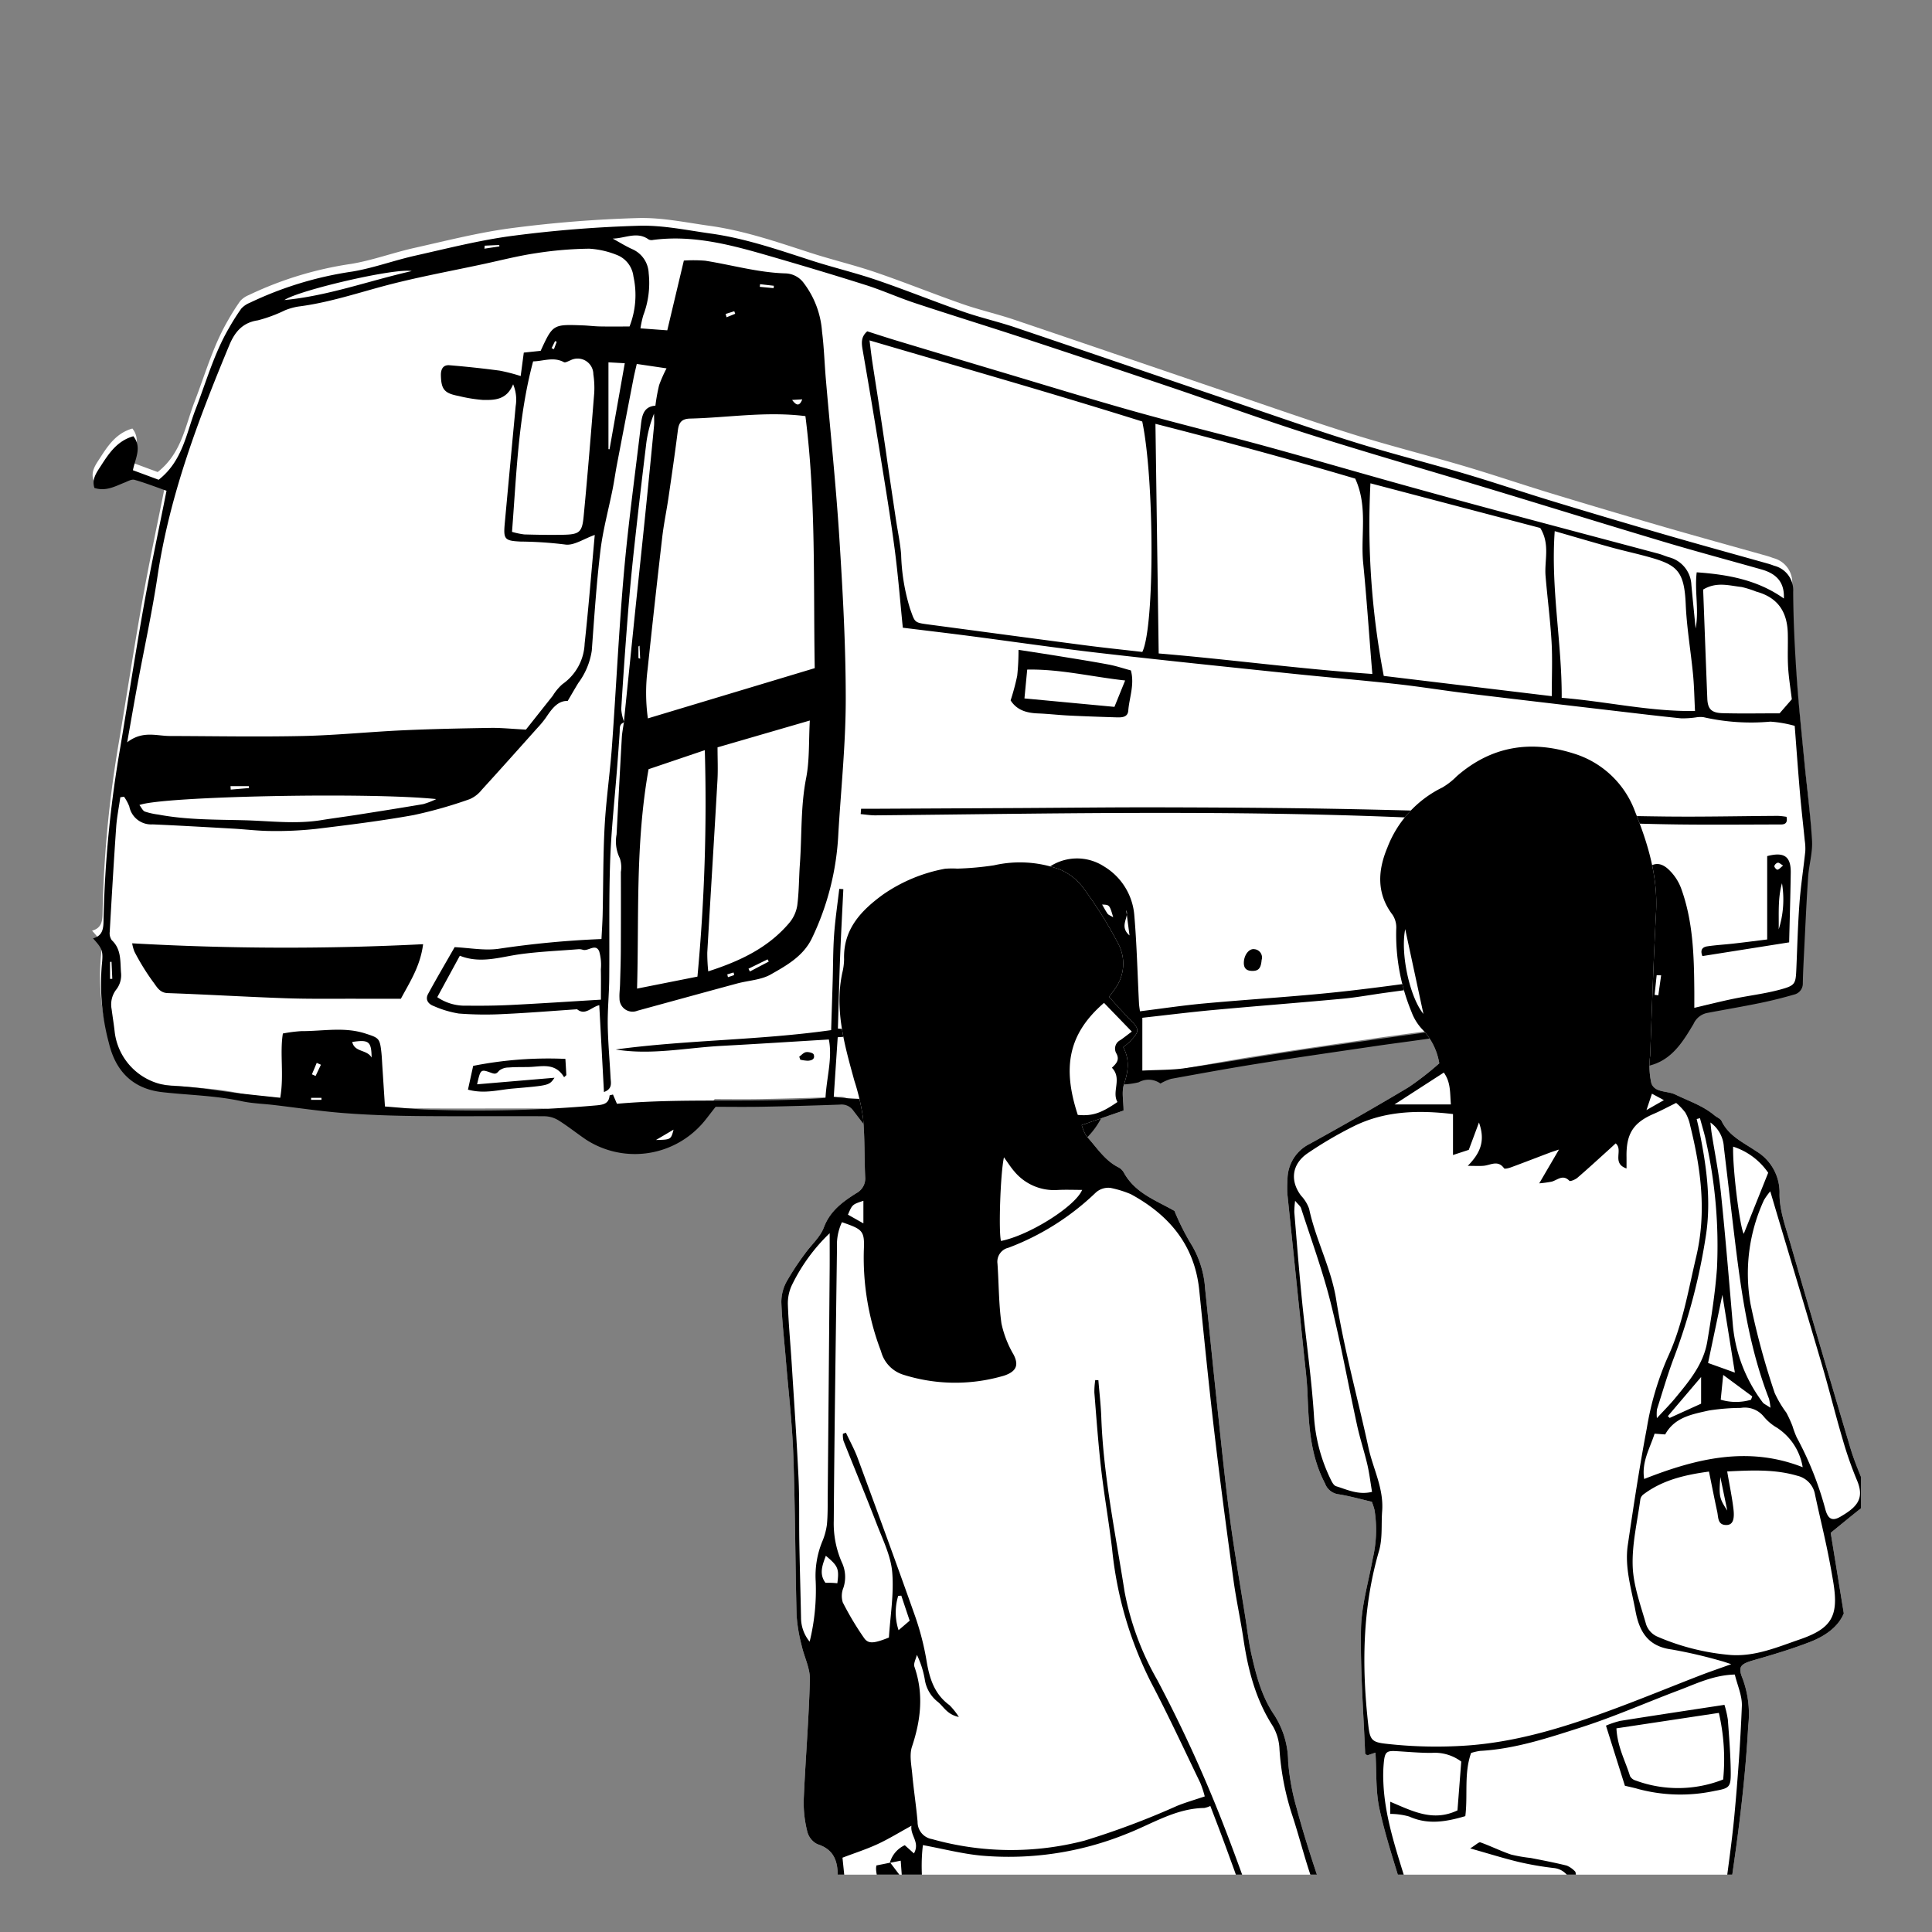 <svg xmlns="http://www.w3.org/2000/svg" xmlns:xlink="http://www.w3.org/1999/xlink" viewBox="0 0 300 300"><rect x="0" y="0" width="300" height="300" fill="#808080" stroke="none"/><defs><style>.a{fill:none;}.b{clip-path:url(#a);}.c{fill:#fff;}.c,.d{fill-rule:evenodd;}</style><clipPath id="a"><rect class="a" x="7.146" y="9.259" width="281.837" height="281.836"/></clipPath></defs><title>gl_nav27</title><g class="b"><path class="c" d="M110.975,170.666c-1.01,1.261-1.621,2.154-2.361,2.924a13.961,13.961,0,0,1-17.739,2.192c-1.45-.982-2.821-2.088-4.306-3.015a4.311,4.311,0,0,0-2.157-.634c-6.546-.043-13.094.035-19.64-.032-3.834-.039-7.674-.163-11.494-.458-3.656-.28-7.29-.832-10.934-1.26-1.665-.195-3.36-.238-4.99-.591-4.063-.879-8.214-.935-12.317-1.4-4.701-.533-7.262-3.397-8.274-7.612a35.472,35.472,0,0,1-1.109-12.066c.242-2.279.114-2.571-1.358-4.201,1.601-.427,1.615-1.68,1.634-2.966a177.779,177.779,0,0,1,2.594-26.679c1.225-7.316,2.344-14.651,3.647-21.954,1.049-5.876,2.306-11.715,3.536-17.908-1.562-.547-3.246-1.205-4.978-1.7-.436-.125-1.036.232-1.536.429-1.463.575-2.871,1.403-4.678.838-.458-1.387.357-2.432,1.02-3.465,1.243-1.94,2.535-3.859,5.023-4.566,1.355,1.715.317,3.378-.07,5.276,1.425.528,2.797,1.037,3.998,1.481,3.732-2.928,4.278-7.188,5.735-10.947,1.642-4.238,2.868-8.642,5.178-12.602a33.489,33.489,0,0,1,1.915-3.026,3.629,3.629,0,0,1,1.309-.9,55.37,55.37,0,0,1,15.949-4.854c3.288-.551,6.465-1.733,9.729-2.464,5.057-1.133,10.105-2.427,15.229-3.094a194.085,194.085,0,0,1,19.567-1.553c3.695-.102,7.426.697,11.125,1.211,5.396.75,10.524,2.535,15.684,4.203,3.338,1.078,6.765,1.886,10.082,3.019,4.528,1.547,8.971,3.347,13.488,4.925,2.631.918,5.366,1.532,8.008,2.425,11.197,3.779,22.375,7.62,33.565,11.421,6.351,2.157,12.682,4.388,19.082,6.386,5.709,1.782,11.52,3.237,17.256,4.934,4.516,1.336,8.976,2.858,13.482,4.229q8.821,2.683,17.676,5.25c5.287,1.532,10.594,2.988,15.891,4.481.307.087.607.198.908.31a3.91,3.91,0,0,1,2.953,4.038c.021,4.298.234,8.601.523,12.891.295,4.382.758,8.751,1.178,13.122.406,4.213.977,8.415,1.225,12.637.109,1.873-.482,3.777-.609,5.678-.262,3.894-.432,7.795-.629,11.693-.08,1.592-.162,3.186-.191,4.781a1.749,1.749,0,0,1-1.371,1.751c-1.752.507-3.523.95-5.309,1.316-2.727.56-5.475,1.024-8.209,1.542a2.958,2.958,0,0,0-2.076,1.688c-1.547,2.596-3.178,5.303-6.274,6.312a45.897,45.897,0,0,1-6.928,1.594,18.389,18.389,0,0,1-4.311.01,5.73,5.73,0,0,1-5.445-5.568c-.047-.538-.111-1.075-.182-1.744a22.057,22.057,0,0,0-6.699.094q-6.519.94-13.039,1.848c-2.209.311-4.422.593-6.627.918-5.996.885-11.998,1.742-17.984,2.693-4.566.725-9.115,1.561-13.666,2.385a8.112,8.112,0,0,0-1.629.723,3.15,3.15,0,0,0-3.383-.193,12.336,12.336,0,0,1-3.482.332c-.517,1.162-1.188,2.6-1.797,4.062a12.441,12.441,0,0,1-3.621,4.99c-1.238,1.008-2.449,2.062-3.775,2.941a6.818,6.818,0,0,1-2.83,1.193c-4.186.469-8.373,1.312-12.607.318a11.622,11.622,0,0,0-3.066-.387c-3.924.16-6.917-1.617-9.41-4.407-1.326-1.485-2.522-3.09-3.736-4.672a2.223,2.223,0,0,0-2.059-.907q-6.088.226-12.183.334C115.55,170.704,113.005,170.666,110.975,170.666Z"/><path class="d" d="M111.125,171.863c-1.01,1.261-1.62,2.154-2.36,2.924a13.961,13.961,0,0,1-17.739,2.192c-1.451-.982-2.822-2.088-4.306-3.015a4.314,4.314,0,0,0-2.157-.634c-6.547-.043-13.094.035-19.641-.032-3.833-.039-7.673-.163-11.494-.458-3.655-.28-7.289-.832-10.934-1.26-1.665-.195-3.361-.238-4.99-.591-4.064-.879-8.214-.934-12.318-1.4-4.701-.533-7.262-3.397-8.273-7.612a35.519,35.519,0,0,1-1.109-12.065c.242-2.279.115-2.571-1.357-4.201,1.6-.427,1.615-1.68,1.634-2.966a177.649,177.649,0,0,1,2.594-26.679c1.224-7.316,2.343-14.651,3.647-21.954,1.049-5.876,2.305-11.715,3.536-17.908-1.562-.547-3.247-1.205-4.978-1.7-.438-.125-1.037.232-1.537.429-1.462.575-2.871,1.403-4.678.838-.457-1.387.357-2.432,1.02-3.465,1.244-1.94,2.535-3.859,5.023-4.566,1.355,1.715.318,3.378-.07,5.276,1.426.528,2.798,1.037,3.998,1.482,3.733-2.928,4.279-7.188,5.736-10.947,1.642-4.238,2.867-8.642,5.178-12.602a33.476,33.476,0,0,1,1.915-3.026,3.616,3.616,0,0,1,1.308-.9A55.382,55.382,0,0,1,54.721,42.166c3.289-.551,6.465-1.733,9.729-2.464,5.056-1.133,10.104-2.427,15.229-3.094a194.066,194.066,0,0,1,19.566-1.553c3.695-.102,7.427.697,11.125,1.211,5.396.75,10.525,2.535,15.684,4.203,3.338,1.078,6.766,1.886,10.082,3.02,4.529,1.547,8.971,3.347,13.489,4.925,2.63.918,5.366,1.532,8.007,2.425,11.197,3.779,22.375,7.62,33.565,11.421,6.351,2.157,12.681,4.388,19.081,6.386,5.71,1.782,11.52,3.237,17.257,4.934,4.516,1.336,8.977,2.858,13.482,4.229q8.82,2.684,17.676,5.25c5.286,1.532,10.593,2.988,15.89,4.481.308.087.608.198.908.309a3.909,3.909,0,0,1,2.953,4.038c.022,4.298.235,8.601.524,12.891.294,4.382.757,8.751,1.178,13.122.405,4.213.977,8.415,1.224,12.637.109,1.873-.482,3.777-.609,5.678-.262,3.894-.431,7.795-.628,11.693-.08,1.592-.162,3.186-.192,4.781a1.748,1.748,0,0,1-1.371,1.751c-1.751.507-3.523.95-5.309,1.316-2.727.559-5.474,1.024-8.209,1.542a2.96,2.96,0,0,0-2.076,1.688c-1.547,2.596-3.177,5.303-6.272,6.312a45.921,45.921,0,0,1-6.929,1.594,18.39,18.39,0,0,1-4.311.01,5.728,5.728,0,0,1-5.444-5.568c-.047-.538-.112-1.075-.183-1.744a22.06,22.06,0,0,0-6.699.094q-6.517.941-13.039,1.848c-2.208.31-4.421.593-6.627.918-5.996.885-11.997,1.742-17.983,2.693-4.567.725-9.116,1.56-13.667,2.385a8.109,8.109,0,0,0-1.628.723,3.15,3.15,0,0,0-3.383-.193,12.353,12.353,0,0,1-3.483.332c-.517,1.162-1.188,2.6-1.797,4.062a12.441,12.441,0,0,1-3.621,4.99c-1.237,1.008-2.449,2.062-3.775,2.941a6.82,6.82,0,0,1-2.83,1.193c-4.186.469-8.373,1.312-12.607.318a11.617,11.617,0,0,0-3.066-.387c-3.923.16-6.916-1.617-9.409-4.407-1.327-1.485-2.522-3.09-3.737-4.672a2.222,2.222,0,0,0-2.058-.907q-6.089.226-12.183.334C115.701,171.901,113.156,171.863,111.125,171.863ZM96.939,112.167c-.84.252-.678.949-.719,1.575-.113,1.75-.243,3.499-.377,5.248-.379,4.934-.932,9.86-1.102,14.801-.209,6.071-.08,12.153-.141,18.23-.025,2.391-.266,4.782-.229,7.17.043,2.713.297,5.422.437,8.133.041.805.343,1.75-1.026,2.244-.244-4.541-.482-8.945-.728-13.487-1.272.318-2.182,1.659-3.441.638-3.811.255-7.619.569-11.434.742a52.742,52.742,0,0,1-6.94-.08,15.871,15.871,0,0,1-3.884-1.16c-.851-.309-1.365-.994-.878-1.889,1.327-2.441,2.736-4.835,4.12-7.259,2.289.114,4.549.546,6.719.271a146.743,146.743,0,0,1,16.08-1.529c.065-1.319.154-2.582.184-3.846.102-4.551.061-9.109.307-13.652.226-4.143.834-8.264,1.135-12.404.652-9.004,1.068-18.027,1.863-27.017.682-7.715,1.756-15.395,2.656-23.09.164-1.406.49-2.689,2.23-2.811a29.042,29.042,0,0,1,.574-3.18,20.924,20.924,0,0,1,1.156-2.617c-1.5-.223-2.975-.44-4.625-.684-.205.906-.376,1.583-.509,2.268Q97.071,65.472,95.791,72.168c-.238,1.249-.409,2.513-.657,3.761-.636,3.195-1.513,6.359-1.901,9.584-.62,5.152-.958,10.34-1.342,15.519a11.151,11.151,0,0,1-2.092,5.022c-.508.83-.99,1.674-1.653,2.797-1.489-.081-2.444,1.179-3.351,2.546a15.123,15.123,0,0,1-1.371,1.663c-2.867,3.207-5.729,6.419-8.63,9.596a4.837,4.837,0,0,1-1.854,1.434,68.942,68.942,0,0,1-8.743,2.481c-5.019.904-10.093,1.53-15.158,2.143a56.795,56.795,0,0,1-6.933.323c-1.989-.006-3.977-.259-5.968-.371-4.138-.234-8.276-.475-12.417-.656a3.466,3.466,0,0,1-3.643-2.781,7.083,7.083,0,0,0-.822-1.518c-.191.028-.381.058-.572.087-.219,1.537-.533,3.069-.642,4.615-.378,5.419-.694,10.843-1.002,16.266a1.87,1.87,0,0,0,.325,1.322c1.541,1.44,1.274,3.375,1.438,5.147a3.646,3.646,0,0,1-.685,2.427,3.787,3.787,0,0,0-.785,3.128c.151,1.188.353,2.37.479,3.559a9.522,9.522,0,0,0,9.095,8.357c3.492.122,6.964.774,10.446,1.176,2.022.233,4.048.439,6.159.667.622-3.54-.092-6.826.412-9.98a22.499,22.499,0,0,1,2.854-.368c3.331.018,6.675-.704,9.989.379,2.041.667,2.215.702,2.453,2.914.077.715.103,1.435.15,2.153.134,2.051.266,4.101.405,6.254,2.425.18,4.72.445,7.019.502a209.313,209.313,0,0,0,25.872-.678c1.039-.103,1.886-.268,1.989-1.522.005-.052.263-.084.527-.161.193.453.394.92.615,1.438,10.793-.952,21.574-.067,32.385-.91.177-3.223,1.102-6.153.523-9.072-5.686.342-11.178.698-16.672.992-5.469.294-10.914,1.465-16.428.559,11.07-1.496,22.28-1.42,33.455-3.004.084-2.713.166-5.186.238-7.658.071-2.393.053-4.793.223-7.18.17-2.373.525-4.733.8-7.1q.315.026.632.053c-.17,3.532-.365,7.064-.504,10.597-.142,3.644-.227,7.289-.34,11.042a15.047,15.047,0,0,0,1.826.09c5.332-.416,10.658-.904,15.994-1.256a2.586,2.586,0,0,0,2.602-2.25c.67-2.382,1.443-4.736,2.238-7.08a29.463,29.463,0,0,1,9.704-14.258,7.683,7.683,0,0,1,8.925-.439,9.752,9.752,0,0,1,4.74,7.65c.386,4.524.49,9.073.723,13.612.022.444.105.887.152,1.253,3.397-.423,6.633-.913,9.888-1.212,7.55-.693,15.13-1.115,22.659-1.978,8.56-.981,17.082-2.305,25.615-3.514,5.287-.75,10.566-1.567,15.818-2.35.245-.796.41-1.317.566-1.842.85-2.824,1.658-5.662,2.566-8.468a7.786,7.786,0,0,1,1.236-2.306c1.092-1.421,2.371-1.615,3.693-.393a7.763,7.763,0,0,1,1.967,2.908c1.877,5.109,2.024,10.472,2.07,15.836.008.857.001,1.717.001,2.781,2.193-.512,4.111-1,6.049-1.401,2.416-.5,4.886-.784,7.261-1.427,2.415-.654,2.433-.885,2.539-3.353.144-3.348.229-6.7.477-10.04.201-2.7.62-5.384.906-8.078a8.244,8.244,0,0,0-.082-1.666c-.243-2.464-.533-4.925-.745-7.391-.307-3.562-.561-7.126-.816-10.431a18.77,18.77,0,0,0-3.779-.654,33.239,33.239,0,0,1-10.359-.686,3.817,3.817,0,0,0-1.19.026,14.453,14.453,0,0,1-2.32.148c-3.254-.326-6.501-.718-9.749-1.099-7.766-.911-15.535-1.811-23.298-2.753-3.726-.453-7.433-1.066-11.161-1.476-5.475-.604-10.967-1.062-16.445-1.635-9.851-1.031-19.705-2.037-29.544-3.174-6.819-.787-13.615-1.785-20.424-2.671-3.352-.436-6.709-.83-10.222-1.263-.41-4.025-.73-8.143-1.27-12.232-.647-4.9-1.455-9.779-2.244-14.66q-1.312-8.127-2.724-16.238c-.183-1.057-.288-2.031.715-2.893,1.499.475,3.005.973,4.523,1.43q7.912,2.388,15.829,4.751c7.043,2.099,14.066,4.267,21.139,6.253,6.689,1.879,13.445,3.515,20.148,5.347,7.005,1.915,13.976,3.956,20.972,5.905q8.304,2.316,16.633,4.545c7.863,2.111,15.736,4.191,23.604,6.293.539.143,1.055.374,1.588.541a4.639,4.639,0,0,1,3.535,4.314c.207,2.254.436,4.504.657,6.756.552-2.894-.185-5.797.169-8.716,5.003.354,9.525,1.226,13.532,4.069.116-2.408-1.02-3.82-3.467-4.512-5.067-1.433-10.156-2.795-15.202-4.303-9.014-2.693-17.998-5.486-27.003-8.211-9.309-2.817-18.659-5.498-27.93-8.435-7.227-2.289-14.351-4.9-21.534-7.328q-11.227-3.794-22.48-7.503c-5.76-1.895-11.555-3.681-17.311-5.587-2.576-.852-5.061-1.981-7.645-2.801-5.096-1.613-10.219-3.142-15.354-4.625-5.759-1.664-11.552-3.174-17.649-2.378a1.058,1.058,0,0,1-.683-.059c-1.821-1.319-3.624-.185-5.601-.145,1.137.62,2.047,1.191,3.018,1.629a4.255,4.255,0,0,1,2.572,3.74,14.063,14.063,0,0,1-.84,6.553,15.622,15.622,0,0,0-.439,2.014c1.572.117,2.873.213,4.166.308.893-3.758,1.717-7.226,2.574-10.833a23.035,23.035,0,0,1,3.326.024c4.168.66,8.249,1.855,12.506,1.968a3.649,3.649,0,0,1,2.814,1.535,14.101,14.101,0,0,1,2.811,7.506c.312,2.453.382,4.936.594,7.402.703,8.199,1.569,16.387,2.092,24.596.533,8.363,1.001,16.747.996,25.122-.004,6.935-.739,13.869-1.149,20.804a41.984,41.984,0,0,1-4.144,16.358c-1.352,2.729-3.914,4.154-6.357,5.54-1.516.861-3.473.929-5.219,1.4-5.16,1.395-10.313,2.816-15.469,4.225a2.028,2.028,0,0,1-2.793-1.916c-.046-.713.064-1.435.084-2.152.048-1.756.113-3.513.122-5.27q.029-6.104.007-12.209a4.429,4.429,0,0,0-.156-2.106,5.896,5.896,0,0,1-.511-3.713c.27-5.023.528-10.049.815-15.071.046-.794.223-1.58.318-2.39q.798-7.849,1.6-15.695c.548-5.314,1.119-10.626,1.662-15.94q.73-7.137,1.414-14.278c.062-.65.008-1.312.008-1.969a18.582,18.582,0,0,0-1.25,4.977q-.999,8.181-1.891,16.375-.554,5.112-.951,10.241-.565,7.148-1.003,14.306A7.353,7.353,0,0,0,96.939,112.167ZM81.666,113.293c1.294-1.632,2.725-3.438,4.158-5.243a7.961,7.961,0,0,1,1.52-1.822,8.044,8.044,0,0,0,3.439-6.293c.62-5.678,1.069-11.375,1.571-16.871-1.701.594-3.266,1.705-4.614,1.486a60.078,60.078,0,0,0-6.896-.456c-2.524-.122-2.693-.362-2.457-2.915q.835-9.066,1.688-18.131a6.133,6.133,0,0,0-.397-3.374c-1.014,2.464-2.912,2.458-4.711,2.427a23.132,23.132,0,0,1-3.768-.617c-2.188-.412-2.689-1.018-2.736-3.195-.021-.936.322-1.658,1.334-1.575q3.905.321,7.792.838a28.051,28.051,0,0,1,3.262.841c.191-1.432.333-2.503.483-3.641.971-.102,1.822-.191,2.62-.275,1.901-4.123,1.901-4.127,6.576-3.951.878.033,1.753.148,2.63.164,1.494.028,2.99.008,4.593.008a13.394,13.394,0,0,0,.606-7.775,4.106,4.106,0,0,0-2.277-3.208A13.505,13.505,0,0,0,91.5,38.616a57.868,57.868,0,0,0-8.309.705c-2.678.397-5.314,1.074-7.965,1.647-5.303,1.147-10.656,2.103-15.885,3.519-4.314,1.169-8.56,2.55-13.018,3.112a9.668,9.668,0,0,0-2.07.584,22.648,22.648,0,0,1-4.215,1.56c-2.423.352-3.609,1.877-4.436,3.865C30.791,65.194,26.346,76.886,24.471,89.402c-.85,5.679-2.086,11.298-3.132,16.948-.504,2.721-.973,5.449-1.589,8.916,2.398-1.853,4.533-.985,6.631-.981,6.869.019,13.74.15,20.607.002,5.186-.112,10.36-.646,15.545-.885,4.547-.208,9.1-.3,13.652-.373C77.826,113.004,79.472,113.181,81.666,113.293Zm95.7-47.844c-13.917-4.37-27.98-8.371-42.347-12.592.178,1.386.282,2.312.42,3.235.307,2.045.637,4.088.947,6.133q.574,3.782,1.132,7.566c.129.865.243,1.733.371,2.6q.611,4.134,1.229,8.268c.272,1.812.664,3.614.809,5.436a31.35,31.35,0,0,0,1.389,8.438c.752,2.066.594,2.135,2.716,2.418,8.142,1.082,16.28,2.182,24.425,3.246,2.99.391,5.991.699,8.922,1.038C179.309,97.263,179.256,74.46,177.366,65.449Zm35.731,39.204c-.061-.725-.094-1.109-.125-1.493-.425-5.247-.779-10.501-1.298-15.739-.427-4.312.767-8.75-1.237-13.104-10.125-2.996-20.549-5.836-31.02-8.505.169,11.995.335,23.733.504,35.657C190.826,102.375,201.853,103.88,213.098,104.653Zm-86.586-.902c-.223-13.002.215-26.143-1.447-39.137-6.141-.769-12.006.242-17.893.383-1.371.031-1.765.651-1.917,1.862-.439,3.479-.945,6.95-1.454,10.421-.3,2.052-.731,4.086-.969,6.144q-1.185,10.222-2.264,20.454a29.066,29.066,0,0,0,.034,7.673C109.301,108.933,117.812,106.37,126.512,103.751ZM239.168,81.983c-8.737-2.297-17.586-4.625-26.367-6.934a124.716,124.716,0,0,0,2.069,29.908c8.778,1.058,17.369,2.093,26.087,3.143,0-3.041.123-5.739-.031-8.422-.197-3.424-.65-6.832-.933-10.252C239.795,87.02,240.736,84.529,239.168,81.983Zm-61.786,76.056v8.204c2.409-.127,4.573-.077,6.687-.383,6.631-.959,13.232-2.119,19.863-3.076,10.904-1.574,21.818-3.07,32.735-4.553,3.474-.472,6.979-.707,10.448-1.211,2.91-.424,2.894-.557,3.053-3.465.057-1.027.291-2.046.409-3.072a14.244,14.244,0,0,0,.009-1.482c-1.817.32-3.371.644-4.939.862-2.838.394-5.69.683-8.525,1.089-2.688.385-5.354.906-8.04,1.293-4.658.669-9.325,1.276-13.987,1.917-2.213.304-4.414.715-6.635.921-6.676.62-13.363,1.134-20.039,1.748C184.773,157.167,181.138,157.624,177.382,158.039ZM241.416,82.478c-.638,8.911,1.125,17.219,1.084,25.879,7.027.571,13.621,2.145,20.699,2.049-.105-2.057-.13-3.871-.304-5.672-.352-3.644-.983-7.273-1.138-10.924-.217-5.122-1.353-6.075-5.555-7.268-1.994-.566-4.025-.998-6.025-1.549C247.347,84.212,244.53,83.375,241.416,82.478ZM125.748,111.883c-5.033,1.463-9.59,2.786-14.329,4.164,0,1.797.081,3.467-.013,5.126-.508,8.918-1.067,17.832-1.58,26.749a27.623,27.623,0,0,0,.148,2.909c4.977-1.601,9.316-3.673,12.566-7.502a5.58,5.58,0,0,0,1.257-2.719c.28-2.129.255-4.295.409-6.442.321-4.444.099-8.909.969-13.343C125.722,118.05,125.566,115.136,125.748,111.883Zm-25.039,7.559c-2.067,11.64-1.467,22.798-1.787,34.067,3.352-.666,6.441-1.279,9.376-1.861a288.633,288.633,0,0,0,1.145-35.163C106.305,117.548,103.408,118.528,100.709,119.441ZM79.504,82.587a12.209,12.209,0,0,0,1.9.399c1.988.055,3.978.092,5.967.055,2.558-.048,3.015-.353,3.25-2.787.62-6.422,1.139-12.854,1.654-19.285a14.211,14.211,0,0,0-.141-2.862,2.441,2.441,0,0,0-3.576-2.149c-.33.123-.777.398-.994.279-1.613-.875-3.193-.149-4.781-.123C80.463,64.778,80.211,73.565,79.504,82.587Zm184.961,8.959c.218,5.746.422,11.332.644,16.916.065,1.619.62,2.233,2.379,2.281,2.948.08,5.901.021,8.847.021.631-.727,1.248-1.435,1.898-2.183-.198-1.646-.476-3.302-.575-4.969-.103-1.746-.004-3.504-.05-5.255-.084-3.155-1.361-5.53-4.908-6.495a15.373,15.373,0,0,0-2.279-.715C268.519,90.946,266.563,90.284,264.465,91.546ZM163.611,174.616c1.221-1.852,2.455-3.182,3.07-4.753a26.03,26.03,0,0,0,.718-17.773,6.524,6.524,0,0,0-2.873-3.688,2.917,2.917,0,0,0-4.095.466c-1.803,1.9-3.658,3.798-3.475,6.758a3.242,3.242,0,0,1-.499,1.325c-2.187,4.825-1.044,9.366,1.36,13.694.81,1.461,2.161,2.691,4.137,2.043C163.441,172.2,163.193,173.338,163.611,174.616Zm-14.142-14.965c-6.63.482-12.9.939-19.39,1.412-.209,3.144-.412,6.199-.613,9.24,5.176.828,16.766.127,19.167-1.096C148.906,166.093,149.176,163.018,149.47,159.651Zm-56.159-4.426c0-1.861.025-3.287-.01-4.713a7.548,7.548,0,0,0-.26-2.798c-.57-1.276-1.7.05-2.557-.237a1.829,1.829,0,0,0-.705-.08c-3.014.24-6.042.364-9.031.775-3.092.428-6.127,1.516-9.344.233-1.205,2.214-2.338,4.294-3.504,6.434a7.586,7.586,0,0,0,4.564,1.32c2.295.025,4.593.006,6.883-.109C83.869,155.826,88.387,155.523,93.311,155.226ZM21.65,125.003c.301.379.502.877.849,1.018a10.984,10.984,0,0,0,2.091.466c4.414.831,8.883.769,13.347.882,3.985.102,7.964.63,11.95-.018,1.812-.295,3.635-.525,5.449-.811,3.466-.544,6.932-1.089,10.39-1.678a12.486,12.486,0,0,0,2.015-.781C57.438,122.997,25.217,123.638,21.65,125.003ZM63.93,42.091c-2.651-.506-17.578,2.993-19.764,4.5C50.941,45.945,57.1,43.654,63.93,42.091ZM94.481,56.261V69.743l.166.023c.779-4.396,1.559-8.792,2.367-13.363C96.118,56.352,95.439,56.315,94.481,56.261ZM57.703,164.217c-.029-2.507-.426-2.81-3.01-2.422C55.063,163.431,56.977,162.939,57.703,164.217Zm200.238-12.768q-.347-.012-.694-.024-.16,1.526-.321,3.052c.192.024.385.05.577.073Q257.723,153,257.941,151.449ZM174.877,141.331c.551,1.031-1.197,2.487.515,3.92C175.176,143.608,175.027,142.47,174.877,141.331Zm-2.018,1.105c-.57-1.937-.57-1.937-1.725-1.978.297.507.548.99.857,1.433C172.11,142.06,172.364,142.134,172.859,142.436Zm-71.003,34.584c2.325-.057,2.325-.057,2.732-1.611C103.676,175.948,102.876,176.419,101.856,177.02Zm14.368-26.598c.074.142.146.285.221.428q1.463-.769,2.928-1.537c-.059-.115-.119-.229-.178-.344Q117.71,149.696,116.225,150.423ZM35.793,122.068c.012.181.024.36.037.54q1.418-.12,2.836-.24c-.006-.1-.014-.199-.019-.3ZM75.268,38.148c-.016.155-.032.31-.049.466q1.164-.174,2.328-.35c-.007-.073-.014-.147-.02-.222C76.773,38.077,76.022,38.112,75.268,38.148ZM17.317,149.347c-.077.006-.153.014-.23.019v2.637c.116-.006.232-.011.35-.016Q17.378,150.666,17.317,149.347ZM120.125,44.743l.041-.369q-1.072-.123-2.142-.246c-.015.137-.03.273-.045.409Q119.053,44.64,120.125,44.743Zm-71.689,122.08q.287.126.572.25.413-.87.824-1.742-.325-.144-.65-.287Q48.81,165.935,48.435,166.823Zm50.699-64.641.27.097q-.05-1.008-.098-2.016c-.044.032-.088.065-.172.129ZM49.919,170.786c-.001-.105-.001-.211-.002-.316H48.307c.001.105.002.211.002.316ZM123.001,62.101c.587.798,1.126,1.108,1.571-.092C123.936,62.046,123.469,62.073,123.001,62.101ZM112.678,48.753c.049.171.096.342.145.513q.669-.271,1.339-.542c-.048-.132-.097-.265-.143-.397C113.57,48.469,113.125,48.61,112.678,48.753ZM86.447,53.069c-.084-.035-.17-.069-.255-.104q-.271.549-.54,1.097c.121.053.242.104.362.156Q86.231,53.644,86.447,53.069ZM155.08,172.624a2.362,2.362,0,0,0-.799-.267c-.119.011-.213.321-.318.495a3.442,3.442,0,0,0,.703.354C154.725,173.224,154.868,172.931,155.08,172.624Zm-.387-17.646c.15.026.301.053.451.08.137-.547.274-1.092.409-1.639-.117-.031-.233-.062-.351-.095Q154.948,154.15,154.693,154.977Zm-41.762-3.678c.034.144.069.287.104.432.322-.103.647-.199.96-.326a2.263,2.263,0,0,0-.092-.4Q113.418,151.153,112.932,151.3Z"/><path class="d" d="M20.523,146.477a421.199,421.199,0,0,0,45.178.137c-.438,3.402-2.015,5.789-3.454,8.473-2.129,0-4.348.007-6.566-.002-3.744-.014-7.491.053-11.232-.076-6.142-.211-12.277-.588-18.418-.803-1.299-.046-1.732-1.082-2.281-1.768a36.097,36.097,0,0,1-2.872-4.665A6.256,6.256,0,0,1,20.523,146.477Z"/><path class="d" d="M133.71,125.586c.577,0,1.154.003,1.731,0q11.504-.057,23.007-.116c7.271-.039,14.542-.126,21.814-.108,8.789.022,17.58.069,26.368.22,9.345.16,18.688.462,28.032.686,7.979.192,15.957.427,23.938.52,5.827.067,11.657-.068,17.485-.1a10.487,10.487,0,0,1,1.323.149c.198.915-.189,1.185-.856,1.187-5.348.008-10.695.061-16.042-.004-5.026-.062-10.052-.255-15.078-.383q-9.456-.243-18.912-.474c-2.154-.054-4.311-.057-6.463-.153-20.85-.935-41.709-.867-62.57-.642-7.188.078-14.375.172-21.562.238-.759.006-1.52-.125-2.279-.192C133.666,126.138,133.689,125.862,133.71,125.586Z"/><path class="d" d="M156.927,108.757a36.348,36.348,0,0,0,1.022-3.807,36.649,36.649,0,0,0,.204-4.044c2.243.349,4.251.649,6.255.976,2.585.42,5.173.828,7.746,1.31,1.162.218,2.291.601,3.451.913.592,2.215-.249,4.209-.406,6.234-.083,1.068-1.026,1.076-1.836,1.051-2.467-.076-4.932-.161-7.396-.281-1.59-.078-3.174-.268-4.765-.328C159.465,110.714,157.926,110.314,156.927,108.757Zm2.149-.307c4.914.463,9.335.877,13.973,1.312.512-1.262,1.004-2.475,1.662-4.098-5.277-.582-10.084-1.787-15.207-1.691C159.352,105.573,159.227,106.878,159.076,108.45Z"/><path class="d" d="M274.408,145.88V132.936c2.628-.693,3.693.037,3.658,2.577-.049,3.569-.16,7.137-.247,10.815-4.577.725-9.031,1.43-13.472,2.132-.426-1.081.134-1.421.779-1.517,1.342-.199,2.702-.271,4.051-.424C270.915,146.323,272.649,146.097,274.408,145.88Zm1.788-1.572a15.299,15.299,0,0,0,.509-7.158C276.042,139.499,276.236,141.913,276.196,144.308Zm.684-9.904c-.373-.217-.618-.475-.818-.443a.781.781,0,0,0-.544.525c-.011.19.339.578.484.557C276.255,135.007,276.472,134.722,276.88,134.403Z"/><path class="d" d="M87.794,164.423c.054.914.101,1.719.148,2.523-.116.107-.233.215-.349.323-1.419-2.353-3.543-1.623-5.508-1.584-1.037.021-2.078-.01-3.109.079a2.302,2.302,0,0,0-1.487.504c-.46.586-.714.499-1.347.271-1.506-.543-1.536-.457-2.061,1.833,3.977-.337,7.862-.667,12.024-1.018-.838,1.211-.84,1.185-6.527,1.682-2.193.191-4.365.854-6.912.164.277-1.268.541-2.469.809-3.691A59.796,59.796,0,0,1,87.794,164.423Z"/><path class="d" d="M195.905,149.061c-.11,1.34-.515,1.738-1.546,1.698-.921-.035-1.256-.52-1.213-1.376.059-1.133.812-2.115,1.623-1.994A1.292,1.292,0,0,1,195.905,149.061Z"/><path class="d" d="M218.656,149.117c-1.725-2.206-1.59-3.026.502-3.923C220.248,147.096,220.223,147.35,218.656,149.117Z"/><path class="d" d="M239.96,144.825c1.153,1.397,1.153,1.397-.076,2.75C238.981,146.692,238.953,145.856,239.96,144.825Z"/><path class="d" d="M124.106,164.081c.351-.25.678-.647,1.059-.705.385-.06,1.094.118,1.184.365.261.721-.336.951-.938.969a6.46,6.46,0,0,1-1.145-.162C124.213,164.392,124.159,164.235,124.106,164.081Z"/><path class="d" d="M161.249,164.239c.524.938.753,1.432,1.06,1.871.639.916,1.327.967,2.17.212,2.281-2.044,2.543-8.224.422-10.489a5.947,5.947,0,0,0-1.044-.703c-3.181,1.883-2.952,5.219-3.605,8.354-.356-.296-.747-.464-.757-.649-.14-2.863.369-5.59,2.383-7.747,1.624-1.737,3.362-1.551,4.402.606a14.216,14.216,0,0,1,1.249,5.05,9.192,9.192,0,0,1-1.996,6.266,2.447,2.447,0,0,1-2.974.778C161.381,167.301,160.926,166.32,161.249,164.239Z"/><path class="d" d="M160.445,152.366c-.129-1.326-.195-2.016-.289-2.975,1.188.29,1.714.756,1.637,1.537C161.758,151.286,161.199,151.593,160.445,152.366Z"/><path class="d" d="M142.601,163.384a3.087,3.087,0,0,1,3.292-.44C144.973,164.198,143.992,164.044,142.601,163.384Z"/><path class="c" d="M144.553,301.353h-2.864c-.402-2.17-.834-4.491-1.321-7.114a37.604,37.604,0,0,0-2.799,3.06,3.826,3.826,0,0,0-.317,1.816c-.093,1.076-.139,2.154-.23,3.625-1-.768-1.756-1.318-2.854-.203-.144-2.432-.26-4.394-.386-6.514-.28-.11-.784-.34-1.306-.509a3.134,3.134,0,0,1-2.288-3.04c-.022-.318-.112-.635-.106-.952.041-2.388-.496-4.323-3.154-5.156a3.009,3.009,0,0,1-1.572-1.956,18.392,18.392,0,0,1-.555-4.943c.264-6.225.797-12.441.957-18.668.045-1.755-.892-3.522-1.285-5.303a25.155,25.155,0,0,1-.778-4.684c-.214-8.307-.212-16.619-.512-24.922-.182-5.024-.772-10.035-1.184-15.052-.235-2.868-.571-5.733-.671-8.607a6.622,6.622,0,0,1,.783-3.166,41.108,41.108,0,0,1,2.889-4.396c.967-1.371,2.362-2.558,2.928-4.066.969-2.584,2.931-3.992,5.053-5.332a2.583,2.583,0,0,0,1.362-2.544c-.141-3.034-.043-6.086-.327-9.104a34.588,34.588,0,0,0-1.346-5.796c-1.506-5.484-3.102-10.95-1.885-16.741a9.212,9.212,0,0,0,.285-2.136c-.142-4.643,2.613-7.536,6.016-10.023a24.722,24.722,0,0,1,9.669-4.03,14.732,14.732,0,0,1,1.905-.018,46.928,46.928,0,0,0,5.684-.512,18.079,18.079,0,0,1,10.146.611,8.713,8.713,0,0,1,3.712,2.883,65.481,65.481,0,0,1,5.459,8.719,6.595,6.595,0,0,1-.457,6.859c-.261.39-.556.755-.999,1.353,1.055,1.143,2.037,2.272,3.089,3.333,1.7,1.715,1.734,1.948.13,3.64a10.928,10.928,0,0,1-1.008.834c1.039,1.955.775,3.783.125,5.746-.4,1.207-.074,2.654-.074,4.104-2.15.744-4.239,1.469-6.499,2.252a6.294,6.294,0,0,0,.775,1.764c1.552,1.687,2.778,3.717,4.929,4.799a2.068,2.068,0,0,1,.833.809c1.759,3.22,5.042,4.334,7.867,5.959a38.242,38.242,0,0,0,2.414,4.873,15.22,15.22,0,0,1,2.346,7.205c.604,5.799,1.176,11.604,1.798,17.4.646,6.038,1.247,12.082,2.037,18.102.686,5.229,1.605,10.427,2.426,15.637.299,1.897.518,3.811.941,5.678.744,3.277,1.587,6.53,3.53,9.371a13.573,13.573,0,0,1,2.161,7.231,36.022,36.022,0,0,0,1.328,7.265c.92,3.473,2.009,6.905,3.143,10.316.553,1.66,1.385,3.227,2.061,4.848a3.451,3.451,0,0,1,.262,2.103Z"/><path class="c" d="M220.382,301.575c-.85-2.619-1.694-5.078-2.439-7.564-1.306-4.357-2.769-8.684-3.739-13.117-.607-2.772-.434-5.713-.622-8.742-.451.15-.849.282-1.256.417-.121-.091-.342-.176-.346-.271-.261-6.457-.766-12.92-.644-19.371.068-3.63,1.158-7.242,1.812-10.858a19.511,19.511,0,0,0,.285-7.61,11.351,11.351,0,0,0-.414-1.263c-1.812-.419-3.5-.905-5.223-1.173a2.555,2.555,0,0,1-2.046-1.674c-2.32-4.404-2.536-9.172-2.722-13.976-.08-2.07-.351-4.135-.565-6.2q-1.277-12.398-2.562-24.796a15.706,15.706,0,0,1,.022-2.154,6.171,6.171,0,0,1,3.442-5.6c5.171-2.853,10.308-5.774,15.374-8.807a46.131,46.131,0,0,0,4.75-3.702,9.899,9.899,0,0,0-2.534-5.169,8.025,8.025,0,0,1-1.774-2.811,31.457,31.457,0,0,1-2.374-12.873,3.585,3.585,0,0,0-.556-2.186c-2.542-3.33-2.303-6.917-.827-10.444a17.247,17.247,0,0,1,8.544-9.349,10.914,10.914,0,0,0,2.253-1.764c5.364-4.665,11.431-5.63,18.117-3.52a14.727,14.727,0,0,1,9.57,9.07c2.005,4.993,3.537,10.072,3.246,15.575-.394,7.419-.644,14.847-.917,22.27a12.099,12.099,0,0,0,.186,4.28c.529,1.519,2.467,1.153,3.723,1.765,2.064,1.006,4.275,1.723,6.072,3.232.366.308.928.503,1.113.889,1.12,2.328,3.373,3.316,5.332,4.654a7.473,7.473,0,0,1,3.663,6.709c-.001,2.561.968,5.154,1.696,7.68q4.585,15.885,9.308,31.732c.613,2.061,1.48,4.047,2.276,6.049a2.642,2.642,0,0,1-.779,3.422c-1.438,1.135-2.846,2.305-4.555,3.692.638,3.923,1.31,8.062,2.033,12.513-.9,2.149-2.955,3.549-5.283,4.449-2.823,1.092-5.739,1.965-8.652,2.801-2.127.609-2.561,1.003-1.754,2.934a15.909,15.909,0,0,1,.848,7.275c-.441,8.15-1.449,16.232-2.654,24.297-.228,1.523-.328,3.066-.486,4.601-.191-.005-.382-.009-.572-.015Z"/><path class="d" d="M195.732,300.192c-1.818-1.638-1.576-3.566-2.296-5.066-.756-1.578-1.246-3.285-1.851-4.936-.577-1.576-1.145-3.155-1.731-4.729-.613-1.641-1.246-3.275-1.914-5.031a3.847,3.847,0,0,1-.957.312c-4.465.07-8.152,2.513-12.119,4.045a48.709,48.709,0,0,1-22.549,3.346c-2.917-.283-5.789-1.029-9.006-1.625-.631,5.11.443,9.998,1.243,14.844h-2.864c-.402-2.17-.834-4.491-1.321-7.114a37.604,37.604,0,0,0-2.799,3.06,3.826,3.826,0,0,0-.317,1.816c-.093,1.076-.139,2.154-.23,3.625-1-.768-1.756-1.318-2.854-.203-.144-2.432-.26-4.394-.386-6.514-.28-.11-.784-.34-1.306-.509a3.134,3.134,0,0,1-2.288-3.04c-.022-.318-.112-.635-.106-.952.041-2.388-.496-4.323-3.154-5.156a3.009,3.009,0,0,1-1.572-1.956,18.392,18.392,0,0,1-.555-4.943c.264-6.225.797-12.441.957-18.668.045-1.755-.892-3.522-1.285-5.303a25.155,25.155,0,0,1-.778-4.684c-.214-8.307-.212-16.619-.512-24.922-.182-5.024-.772-10.035-1.184-15.052-.235-2.868-.571-5.733-.671-8.607a6.622,6.622,0,0,1,.783-3.166,41.108,41.108,0,0,1,2.889-4.396c.967-1.371,2.362-2.558,2.928-4.066.969-2.584,2.931-3.992,5.053-5.332a2.583,2.583,0,0,0,1.362-2.544c-.141-3.034-.043-6.086-.327-9.104a34.588,34.588,0,0,0-1.346-5.796c-1.506-5.484-3.102-10.95-1.885-16.741a9.212,9.212,0,0,0,.285-2.136c-.142-4.643,2.613-7.536,6.016-10.023a24.722,24.722,0,0,1,9.669-4.03,14.732,14.732,0,0,1,1.905-.018,46.928,46.928,0,0,0,5.684-.512,18.079,18.079,0,0,1,10.146.611,8.713,8.713,0,0,1,3.712,2.883,65.481,65.481,0,0,1,5.459,8.719,6.595,6.595,0,0,1-.457,6.859c-.261.39-.556.755-.999,1.353,1.055,1.143,2.037,2.272,3.089,3.333,1.7,1.715,1.734,1.948.13,3.64a10.928,10.928,0,0,1-1.008.834c1.039,1.955.775,3.783.125,5.746-.4,1.207-.074,2.654-.074,4.104-2.15.744-4.239,1.469-6.499,2.252a6.294,6.294,0,0,0,.775,1.764c1.552,1.687,2.778,3.717,4.929,4.799a2.068,2.068,0,0,1,.833.809c1.759,3.22,5.042,4.334,7.867,5.959a38.242,38.242,0,0,0,2.414,4.873,15.22,15.22,0,0,1,2.346,7.205c.604,5.799,1.176,11.604,1.798,17.4.646,6.038,1.247,12.082,2.037,18.102.686,5.229,1.605,10.427,2.426,15.637.299,1.897.518,3.811.941,5.678.744,3.277,1.587,6.53,3.53,9.371a13.573,13.573,0,0,1,2.161,7.231,36.022,36.022,0,0,0,1.328,7.265c.92,3.473,2.009,6.905,3.143,10.316.553,1.66,1.385,3.227,2.061,4.848a3.451,3.451,0,0,1,.262,2.103c-.229-.168-.566-.287-.665-.512-.896-2.046-1.872-4.068-2.589-6.178-1.054-3.102-1.852-6.289-2.872-9.402a41.423,41.423,0,0,1-2.013-10.318,7.759,7.759,0,0,0-1.024-3.601c-2.674-4.14-3.853-8.729-4.569-13.513-.461-3.082-1.135-6.135-1.557-9.221-1.03-7.519-2.039-15.045-2.927-22.582-.879-7.458-1.622-14.932-2.384-22.402-.713-6.998-4.689-11.675-10.627-14.902a16.354,16.354,0,0,0-3.166-.975,2.902,2.902,0,0,0-2.329.783,39.757,39.757,0,0,1-13.485,8.505,2.23,2.23,0,0,0-1.724,2.472c.219,3.102.186,6.234.62,9.305a16.396,16.396,0,0,0,1.895,4.846c.662,1.314.565,2.248-.703,2.917a5.137,5.137,0,0,1-1.12.423,26.725,26.725,0,0,1-15.354-.253,5.169,5.169,0,0,1-3.416-3.614,40.615,40.615,0,0,1-2.673-15.709c.14-3.039-.177-3.235-3.398-4.346a8.202,8.202,0,0,0-.77,3.885c-.184,14.152-.4,28.305-.501,42.457a15.038,15.038,0,0,0,1.239,6.445,5.31,5.31,0,0,1,.26,3.971,3.39,3.39,0,0,0-.103,2.268,46.099,46.099,0,0,0,3.308,5.536c.669.964,1.545.851,3.858-.068.21-3.347.801-6.786.514-10.15-.218-2.552-1.466-5.042-2.411-7.5-1.66-4.323-3.446-8.597-5.156-12.901a3.808,3.808,0,0,1-.091-1.092q.234-.083.469-.167c.618,1.323,1.335,2.61,1.838,3.976,3.011,8.172,6.019,16.348,8.919,24.56a41.836,41.836,0,0,1,1.775,6.958c.455,2.699,1.215,5.117,3.543,6.811a10.716,10.716,0,0,1,1.463,1.837c-1.883-.383-2.393-1.685-3.332-2.394a5.447,5.447,0,0,1-1.965-3.463,14.326,14.326,0,0,0-1.22-3.789c-.142.621-.558,1.34-.381,1.85,1.46,4.202,1,8.262-.379,12.398-.429,1.287-.09,2.862.04,4.293.224,2.467.615,4.918.826,7.385a2.683,2.683,0,0,0,2.24,2.686,45.259,45.259,0,0,0,23.678.238,124.001,124.001,0,0,0,14.351-5.387c1.302-.533,2.664-.918,4.323-1.48a15.264,15.264,0,0,0-.704-2.124c-2.5-5.179-4.918-10.4-7.592-15.489a58.719,58.719,0,0,1-6.09-20.807c-.482-4.125-1.218-8.22-1.693-12.346-.457-3.969-.74-7.959-1.062-11.942a12.442,12.442,0,0,1,.137-1.942c.163.01.325.019.487.028.155,1.926.384,3.849.453,5.778.331,9.143,2.214,18.08,3.619,27.076a43.837,43.837,0,0,0,5.059,13.661,213.709,213.709,0,0,1,10.788,23.788c1.716,4.477,3.317,8.996,4.942,13.506A13.249,13.249,0,0,1,195.732,300.192Zm-57.495-10.959c.51.673,1.02,1.346,1.825,2.408-.083-1.137-.138-1.881-.199-2.717-.777.156-1.232.248-1.688.34a4.22,4.22,0,0,1,2.32-2.74c.504.453.922.826,1.421,1.274.985-1.734-.614-2.789-.384-4.296-1.915,1.05-3.541,2.057-5.266,2.854-1.711.791-3.519,1.371-5.445,2.104.13,1.299.273,2.557.375,3.817a2.174,2.174,0,0,0,1.768,2.261c1.154.168,1.99-.487,2.8-1.432.974-1.135.044-2.258.33-3.442C136.832,289.519,137.519,289.384,138.237,289.233Zm-9.406-97.738a28.142,28.142,0,0,0-5.928,8.188,6.665,6.665,0,0,0-.559,3.016c.114,3.031.404,6.055.594,9.084.371,5.896.777,11.792,1.055,17.693.158,3.34.068,6.691.127,10.037.068,3.912.188,7.822.264,11.732a5.846,5.846,0,0,0,1.337,3.669,33.467,33.467,0,0,0,.939-9.39,14.059,14.059,0,0,1,.984-6.067,10.234,10.234,0,0,0,.757-2.706c.147-1.506.114-3.031.128-4.549q.158-17.61.301-35.22C128.842,195.335,128.831,193.688,128.831,191.495Zm46.912-31.311c-1.625-1.68-2.973-3.074-4.312-4.457-5.61,4.842-6.472,10.092-4.071,17.396,2.225.196,3.577-.227,6.159-2.005-.934-1.606.772-3.63-.862-5.319.631-.608,1.261-1.197.686-2.231a1.47,1.47,0,0,1,.629-2.061C174.496,161.145,174.995,160.746,175.743,160.185ZM155.892,179.707c-.568,2.595-.846,11.695-.457,12.987,4.39-.863,11.553-5.383,12.596-7.925-1.257,0-2.527-.056-3.791.011a8.026,8.026,0,0,1-6.764-2.916C156.96,181.276,156.544,180.602,155.892,179.707Zm-27.656,61.874c-.574,1.532-1.057,2.85-.057,4.199.347,0,.661-.008.975.002.292.011.583.041.869.062C130.314,243.587,130.149,243.175,128.235,241.581Zm11.721,6.191c-.162.012-.324.022-.486.034a8.871,8.871,0,0,0,.057,5.329c.692-.592,1.201-1.027,1.726-1.476C140.79,250.273,140.372,249.023,139.956,247.773Zm-8.287-59.16c.692.391,1.402.793,2.397,1.353v-3.504C132.35,187.028,132.35,187.028,131.669,188.612Zm10.798,108.068c.147-.021.296-.044.443-.066q-.343-2.517-.686-5.035c-.204.029-.409.059-.613.088Q142.039,294.175,142.467,296.681Zm-4.646-4.141c.186-.051.373-.103.559-.154q-.223-.589-.445-1.178c-.109.033-.217.066-.326.099Q137.715,291.923,137.821,292.54Z"/><path class="d" d="M220.382,301.575c-.85-2.619-1.694-5.078-2.439-7.564-1.306-4.357-2.769-8.684-3.739-13.117-.607-2.772-.434-5.713-.622-8.742-.451.15-.849.282-1.256.417-.121-.091-.342-.176-.346-.271-.261-6.457-.766-12.92-.644-19.371.068-3.63,1.158-7.242,1.812-10.858a19.511,19.511,0,0,0,.285-7.61,11.351,11.351,0,0,0-.414-1.263c-1.812-.419-3.5-.905-5.223-1.173a2.555,2.555,0,0,1-2.046-1.674c-2.32-4.404-2.536-9.172-2.722-13.976-.08-2.07-.351-4.135-.565-6.2q-1.277-12.398-2.562-24.796a15.706,15.706,0,0,1,.022-2.154,6.171,6.171,0,0,1,3.442-5.6c5.171-2.853,10.308-5.774,15.374-8.807a46.131,46.131,0,0,0,4.75-3.702,9.899,9.899,0,0,0-2.534-5.169,8.025,8.025,0,0,1-1.774-2.811,31.457,31.457,0,0,1-2.374-12.873,3.585,3.585,0,0,0-.556-2.186c-2.542-3.33-2.303-6.917-.827-10.444a17.247,17.247,0,0,1,8.544-9.349,10.914,10.914,0,0,0,2.253-1.764c5.364-4.665,11.431-5.63,18.117-3.52a14.727,14.727,0,0,1,9.57,9.07c2.005,4.993,3.537,10.072,3.246,15.575-.394,7.419-.644,14.847-.917,22.27a12.099,12.099,0,0,0,.186,4.28c.529,1.519,2.467,1.153,3.723,1.765,2.064,1.006,4.275,1.723,6.072,3.232.366.308.928.503,1.113.889,1.12,2.328,3.373,3.316,5.332,4.654a7.473,7.473,0,0,1,3.663,6.709c-.001,2.561.968,5.154,1.696,7.68q4.585,15.885,9.308,31.732c.613,2.061,1.48,4.047,2.276,6.049a2.642,2.642,0,0,1-.779,3.422c-1.438,1.135-2.846,2.305-4.555,3.692.638,3.923,1.31,8.062,2.033,12.513-.9,2.149-2.955,3.549-5.283,4.449-2.823,1.092-5.739,1.965-8.652,2.801-2.127.609-2.561,1.003-1.754,2.934a15.909,15.909,0,0,1,.848,7.275c-.441,8.15-1.449,16.232-2.654,24.297-.228,1.523-.328,3.066-.486,4.601-.191-.005-.382-.009-.572-.015a4.998,4.998,0,0,1-.138-1.182c.561-4.601,1.27-9.187,1.702-13.799.527-5.646.934-11.312,1.159-16.978.064-1.59-.694-3.212-1.093-4.893-3.328.092-5.99,1.428-8.725,2.458-5.078,1.911-10.057,4.122-15.217,5.771-5.08,1.623-10.189,3.332-15.601,3.629a8.471,8.471,0,0,0-1.41.322c-1.127,3.213-.483,6.547-.896,9.808-2.984.878-5.805,1.376-8.717.06a10.974,10.974,0,0,0-2.936-.406v-1.887c3.428,1.44,6.619,3.164,10.435,1.34.192-2.482.395-5.08.588-7.58a6.852,6.852,0,0,0-4.603-1.348c-1.834.009-3.668-.166-5.5-.272-1.397-.081-1.727.111-1.893,1.499a21.033,21.033,0,0,0-.098,3.348c.203,5.078,1.777,9.862,3.26,14.656.85,2.744,1.827,5.449,2.77,8.164C221.073,300.26,221.398,300.903,220.382,301.575Zm5.24-128.584c-5.604-.661-10.744-.461-15.554,1.963a60.942,60.942,0,0,0-7.021,4.124c-2.473,1.692-2.754,4.302-1.012,6.595a5.776,5.776,0,0,1,1.245,2.023c1.018,4.826,3.423,9.178,4.212,14.152,1.225,7.717,3.349,15.289,5.002,22.943.711,3.289,2.404,6.309,2.123,9.906-.158,2.044.092,4.149-.492,6.156-2.59,8.907-2.686,17.955-1.651,27.08.253,2.228.565,2.596,2.741,2.836a69.059,69.059,0,0,0,12.9.252c7.757-.598,15.033-2.891,22.234-5.549,4.57-1.687,9.078-3.542,13.622-5.303,1.448-.56,2.921-1.059,4.856-1.758-.854-.273-1.205-.41-1.569-.498a74.231,74.231,0,0,0-7.681-1.783c-3.668-.478-5.023-2.752-5.625-6.012-.623-3.377-1.699-6.718-1.19-10.189.892-6.075,1.815-12.15,2.96-18.182a45.874,45.874,0,0,1,3.227-10.963c2.317-4.965,3.187-10.354,4.436-15.641,1.634-6.92.736-13.652-.938-20.38a6.74,6.74,0,0,0-.755-2.011,9.481,9.481,0,0,0-1.42-1.49c-1.343.658-2.378,1.221-3.455,1.684-3.199,1.377-4.304,3.082-4.252,6.667.008.515.001,1.03.001,1.825-2.368-.81-.45-2.879-1.687-3.894-.374.344-.762.707-1.156,1.062-1.59,1.435-3.164,2.888-4.789,4.282-.329.282-1.113.599-1.24.467-1.023-1.063-1.855-.108-2.76.134a18.995,18.995,0,0,1-1.924.262c1.1-1.883,1.948-3.334,3.068-5.25-.845.283-1.117.365-1.384.466-2.007.761-4.008,1.536-6.021,2.279-.362.134-1.022.312-1.121.17-.951-1.342-2.1-.485-3.187-.392-.642.055-1.292.01-2.453.01,2.017-2.05,2.742-3.908,1.743-6.734-.643,1.726-1.1,2.953-1.583,4.248-.808.264-1.643.537-2.452.802Zm42.576,55.497c.374,2.194.752,3.988.969,5.802.209,1.745-.148,2.498-1.078,2.512-1.404.021-1.25-1.19-1.441-2.066-.436-2.008-.829-4.025-1.279-6.231-3.766.512-7.197,1.315-10.157,3.53a1.294,1.294,0,0,0-.498.754c-.46,3.469-1.313,6.958-1.191,10.41.108,3.045,1.242,6.07,2.091,9.057a3.217,3.217,0,0,0,1.655,1.84,36.095,36.095,0,0,0,11.549,2.898c3.798.233,7.2-1.237,10.651-2.425,4.986-1.716,6.066-3.647,5.204-8.876q-.467-2.83-1.062-5.641c-.576-2.721-1.24-5.424-1.809-8.148a3.612,3.612,0,0,0-2.721-2.75C275.604,228.128,272.024,228.296,268.198,228.488Zm6.689-43.498a10.378,10.378,0,0,0-.98,1.362,27.209,27.209,0,0,0-2.086,16.126,116.363,116.363,0,0,0,3.754,13.829,16.778,16.778,0,0,0,1.807,3.048,19.042,19.042,0,0,1,.947,2.063,15.138,15.138,0,0,0,.653,1.761,51.338,51.338,0,0,1,4.49,11.308c.396,1.363,1.04,1.756,2.265,1.049,2.596-1.498,3.846-2.803,2.601-5.705a58.521,58.521,0,0,1-2.267-6.527c-1.103-3.746-2.036-7.543-3.136-11.289-2.335-7.953-4.73-15.889-7.101-23.83C275.547,187.218,275.261,186.251,274.887,184.99Zm-61.837,46.669c-.252-1.5-.417-2.902-.736-4.27-.473-2.018-1.134-3.994-1.575-6.018-1.394-6.389-2.538-12.839-4.136-19.176-1.244-4.935-3.012-9.737-4.574-14.59-.103-.316-.439-.558-.924-1.148a14.114,14.114,0,0,0-.126,1.764c.386,4.607.743,9.217,1.204,13.816.596,5.947,1.471,11.873,1.85,17.832a26.045,26.045,0,0,0,2.491,9.635c.227.481.536,1.154.947,1.277C209.179,231.3,210.862,232.175,213.05,231.659Zm42.256-2.003c8.2-3.235,16.211-5.133,24.614-1.829a9.071,9.071,0,0,0-4.001-6.137,7.59,7.59,0,0,1-2.008-1.682,3.791,3.791,0,0,0-3.605-1.389,33.327,33.327,0,0,0-4.947.402c-2.573.582-5.316,1.025-6.788,3.719-.56-.041-1.105-.081-1.648-.121C256.198,224.903,254.88,226.994,255.306,229.656Zm8.664-56.026c-.17.045-.34.088-.51.131.119.52.248,1.035.355,1.555,1.131,5.501,1.949,11.036,1.06,16.649a93.51,93.51,0,0,1-4.9,18.73c-1.017,2.67-1.81,5.426-2.682,8.149a6.449,6.449,0,0,0-.011,1.365c1.117-1.214,2.002-2.093,2.792-3.049,2.193-2.651,4.444-5.321,5.032-8.843.631-3.772,1.23-7.566,1.506-11.375a74.597,74.597,0,0,0-1.656-19.525C264.71,176.14,264.303,174.892,263.97,173.63Zm10.946,44.965a9.165,9.165,0,0,0-.224-1.389c-3.043-7.819-4.25-16.035-5.258-24.293-.6-4.916-1.157-9.836-1.752-14.752a5.015,5.015,0,0,0-2.088-3.859c.092.82.12,1.209.18,1.592.494,3.156,1.135,6.299,1.463,9.473.704,6.832,1.264,13.681,1.853,20.525a23.437,23.437,0,0,0,4.625,11.873C273.884,217.997,274.21,218.116,274.916,218.595Zm-5.794-40.545c-.112,3.26,1.029,12.483,1.648,13.535,1.257-3.139,2.514-6.277,3.795-9.479A10.489,10.489,0,0,0,269.122,178.05Zm.268,35.086c-.658-4.107-1.261-7.861-1.937-12.071-.804,3.815-1.503,7.142-2.226,10.577C266.575,212.125,267.83,212.575,269.39,213.136Zm-45.195-46.588c-2.518,1.628-4.979,3.218-7.659,4.949h8.756C225.138,169.676,225.296,168.081,224.194,166.548Zm-3.165-9.105c-.94-4.371-1.855-8.629-2.83-13.168C217.431,148.126,218.91,154.839,221.029,157.442Zm43.117,56.379c-1.839,2.163-3.503,4.119-5.166,6.076.096.094.192.185.288.278,1.614-.733,3.228-1.466,4.878-2.214Zm3.431-.324c-.17,1.699-.277,2.768-.386,3.846a8.22,8.22,0,0,0,4.703.008q.095-.261.192-.521C270.749,215.841,269.413,214.852,267.577,213.497Zm-.443,15.851c-.232,2.984-.166,3.303,1.076,5.214C267.795,232.552,267.464,230.95,267.134,229.349Zm-10.621-59.522c-.285.856-.483,1.449-.848,2.543,1.134-.646,1.778-1.014,2.703-1.539C257.64,170.436,257.253,170.227,256.513,169.827Z"/><path class="d" d="M267.771,264.727a15.397,15.397,0,0,1,.529,2.308c.2,2.695.417,5.394.449,8.094.027,2.386-.202,2.555-2.473,2.957a25.327,25.327,0,0,1-11.826-.272c-.683-.203-1.385-.343-2.137-.525-.953-3.028-1.903-6.045-2.939-9.334a14.284,14.284,0,0,1,2.218-.738C256.847,266.38,262.108,265.591,267.771,264.727ZM250.999,268.376c.149,2.898,1.397,5.082,2.107,7.409a1.454,1.454,0,0,0,.886.695,19.046,19.046,0,0,0,13.58-.163,32.055,32.055,0,0,0-.668-10.34C261.616,266.774,256.457,267.554,250.999,268.376Z"/><path class="d" d="M245.9,299.001a7.87,7.87,0,0,1-.769-1.504c-.411-1.539-.746-3.099-1.087-4.654a3.084,3.084,0,0,0-2.813-2.781,48.729,48.729,0,0,1-5.389-.934c-2.35-.565-4.66-1.293-7.551-2.111.908-.555,1.346-1.022,1.586-.935,1.61.575,3.152,1.348,4.771,1.895a23.547,23.547,0,0,0,3.045.529c1.87.365,3.743.725,5.592,1.182a3.846,3.846,0,0,1,1.285.904c.1.08.094.296.127.451.117.545.235,1.092.346,1.639q.627,3.078,1.247,6.158C246.161,298.894,246.03,298.947,245.9,299.001Z"/></g></svg>
